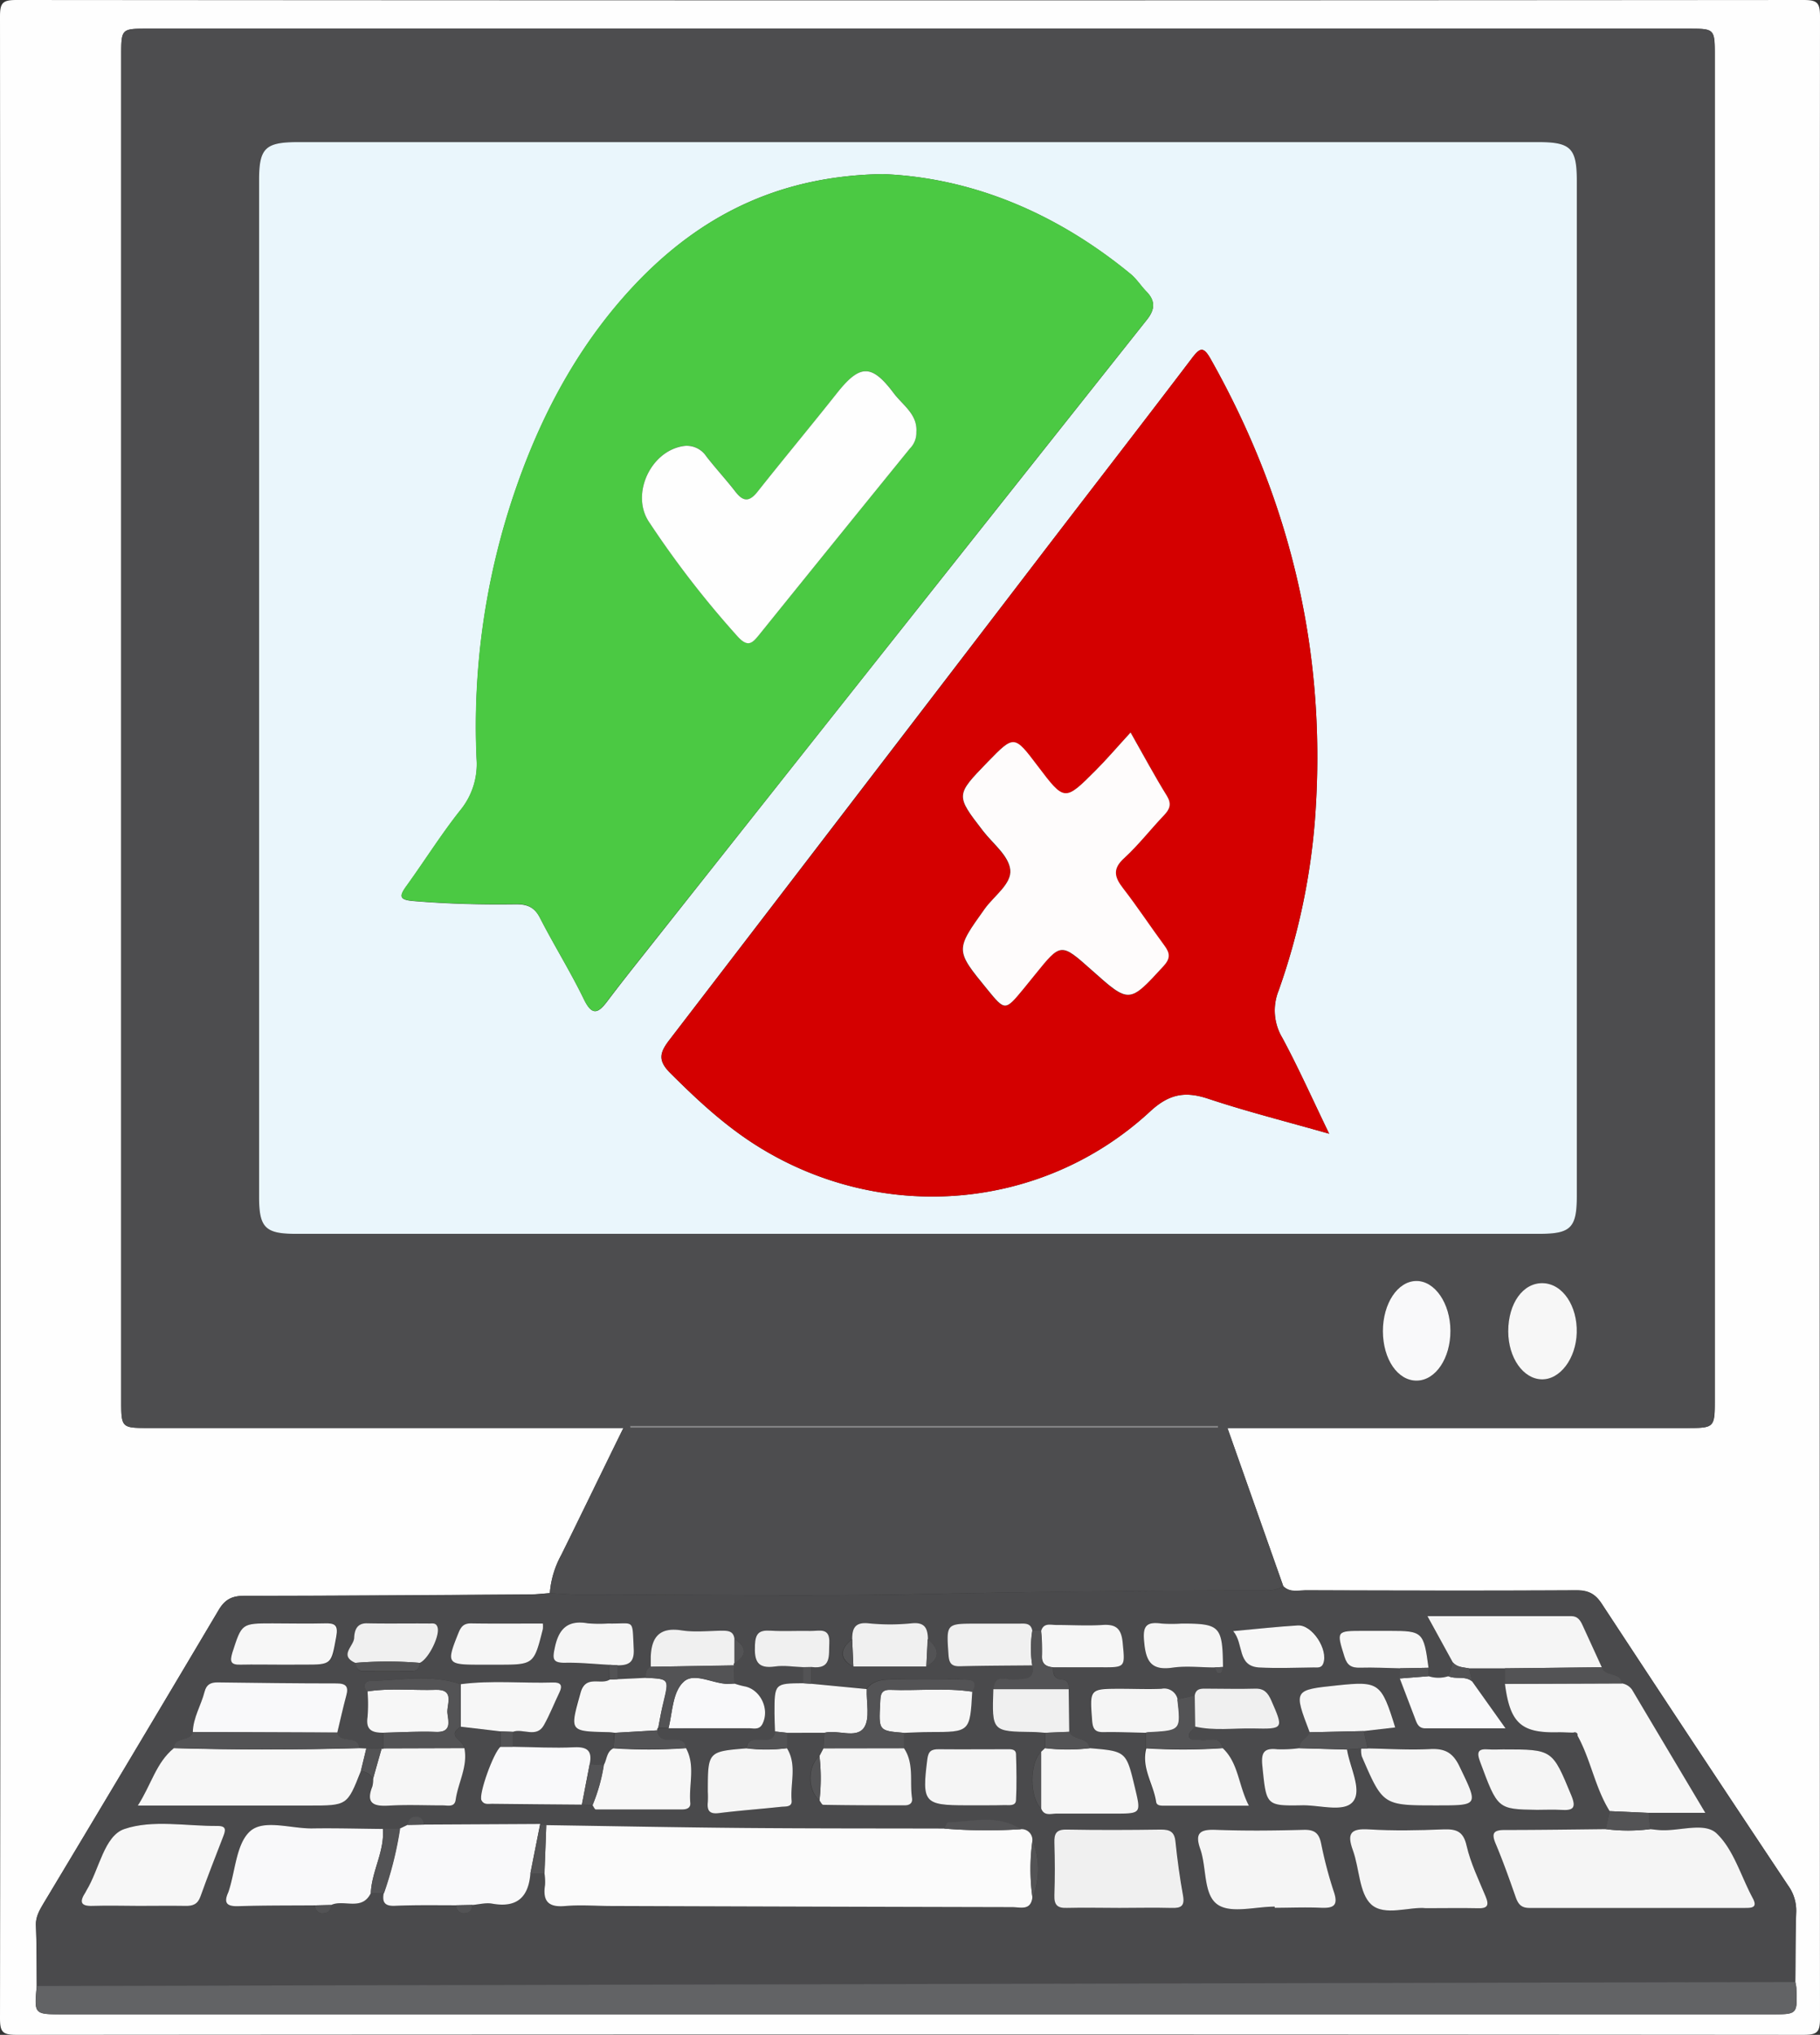 <svg xmlns="http://www.w3.org/2000/svg" viewBox="0 0 451 504"><rect x="0" y="0" width="451" height="504" fill="#333333" stroke="none"/><defs><style>.cls-1{fill:#fefefe;}.cls-2{fill:#4d4d4f;}.cls-3{fill:#4a4a4c;}.cls-4{fill:#626365;}.cls-5{fill:#eaf6fc;}.cls-6{fill:#f9f9fa;}.cls-7{fill:#f7f7f7;}.cls-8{fill:#868688;}.cls-9{fill:#fbfbfb;}.cls-10{fill:#f5f5f5;}.cls-11{fill:#f0f0f0;}.cls-12{fill:#f6f6f6;}.cls-13{fill:#535355;}.cls-14{fill:#d40000;}.cls-15{fill:#4bc943;}.cls-16{fill:#fefcfc;}</style></defs><g id="Layer_2" data-name="Layer 2"><g id="Layer_1-2" data-name="Layer 1"><path class="cls-1" d="M.1,252Q.1,128,0,4.09C0,.67.67,0,4.09,0Q225.5.17,446.91,0c3.42,0,4.09.67,4.09,4.09q-.17,247.91,0,495.82c0,3.42-.67,4.09-4.09,4.09q-221.42-.17-442.82,0C.67,504,0,503.33,0,499.91Q.18,375.95.1,252Zm9,239.91c-.65,7-.65,7,6.33,7H439.05c6.36,0,6.36,0,6.09-6.55a10.79,10.79,0,0,0-.26-1.47c.06-5.81,0-11.62.22-17.43a10.56,10.56,0,0,0-2-6.46q-23.19-34.81-46.17-69.78c-1.69-2.58-3.45-3.37-6.41-3.35-22.27.12-44.54.08-66.81,0-1.92,0-4,.65-5.7-1L304.17,353.7H418c6.87,0,6.94-.08,6.94-7q0-166.41,0-332.81c0-6.78,0-6.79-6.56-6.79H36.58c-6.53,0-6.54,0-6.54,6.77V346.68c0,7,0,7,6.88,7H154.48c-5.34,10.92-10.33,21.2-15.39,31.44a23.3,23.3,0,0,0-2.84,9.47c-1.65.11-3.29.31-4.93.32-23.6.15-47.2.33-70.8.34-3,0-4.77.87-6.33,3.5q-21.58,36.41-43.4,72.67c-1,1.72-2,3.36-1.89,5.52C9.09,481.94,9.06,486.92,9.11,491.91Z"/><path class="cls-2" d="M136.25,394.61a23.3,23.3,0,0,1,2.84-9.47c5.06-10.24,10-20.52,15.39-31.44H36.92c-6.87,0-6.88,0-6.88-7V13.87c0-6.76,0-6.77,6.54-6.77H418.34c6.56,0,6.56,0,6.56,6.79q0,166.41,0,332.81c0,6.91-.07,7-6.94,7H304.17L318,392.94a9.34,9.34,0,0,1-4.8,1q-41.1,0-82.18.84c-29.25.64-58.53.15-87.79.13C140.89,394.93,138.57,394.72,136.25,394.61ZM227.8,35.2H73.9c-8.19,0-9.72,1.48-9.72,9.44q0,125.93,0,251.84c0,7.54,1.54,9.12,9,9.12H381.49c7.79,0,9.25-1.5,9.25-9.42V44.84c0-8.14-1.48-9.64-9.54-9.64ZM342.68,329.72c0,7,3.68,12.3,8.4,12.24s8.36-5.45,8.34-12.35-3.85-12.36-8.46-12.33S342.65,322.86,342.68,329.72Zm31.06,0c0,6.55,3.63,11.74,8.26,11.88s8.54-5.12,8.72-11.54c.19-6.6-3.61-12.16-8.39-12.28S373.71,322.82,373.74,329.76ZM156.15,353.17l0,.45H301.82v-.45Z"/><path class="cls-3" d="M136.25,394.61c2.32.11,4.64.32,7,.32,29.26,0,58.54.51,87.79-.13q41.08-.9,82.18-.84a9.34,9.34,0,0,0,4.8-1c1.67,1.63,3.78,1,5.7,1,22.27,0,44.54.08,66.81,0,3,0,4.72.77,6.41,3.35q22.92,35,46.17,69.78a10.56,10.56,0,0,1,2,6.46c-.19,5.81-.16,11.62-.22,17.43l-435.77,1c0-5,0-10-.21-15-.08-2.16.86-3.8,1.89-5.52q21.75-36.3,43.4-72.67c1.56-2.63,3.33-3.5,6.33-3.5,23.6,0,47.2-.19,70.8-.34C133,394.92,134.6,394.72,136.25,394.61ZM199,412.93v4c-7.11,0-7.12,0-7.09,7.46,0,1.5.08,3,.13,4.49-.29,2.45-2.18,2-3.78,2.07s-3.08-.05-3.25,2.09c-9.61.78-9.61.78-9.6,10.79a23.14,23.14,0,0,1,0,2.5c-.21,2.07.35,3.05,2.73,2.75,5.12-.64,10.26-1,15.39-1.56,1.06-.12,2.79.14,2.65-1.52-.38-4.33,1.39-8.87-1.17-13l0-3.8h9.27c-.09,1.28-.19,2.55-.28,3.83l-1,1.91c-3,2.68-3,8.32,0,11,.3.38.6,1.08.91,1.08,6.75.09,13.5.12,20.25.13,1.16,0,2-.56,1.77-1.79-.61-4.13.58-8.55-2-12.36,0-1.27,0-2.54,0-3.81,2.12-.07,4.24-.2,6.36-.2,10,0,10,0,10.54-10,1.78-3.07-.85-2.93-2.41-3-6.16-.13-12.32-.16-18.47,0-1.9.06-4,.5-5.26,2.33L201,417c0-1.37,0-2.74,0-4.11,5,.64,4.28-2.78,4.44-5.93.21-4-2.55-3-4.65-3-3.32-.08-6.64.13-10-.07-2.73-.16-3.66.66-3.78,3.56-.16,3.87.53,6,5,5.31C194.34,412.44,196.7,412.85,199,412.93Zm155,.15c-1.19-8.9-1.44-9.14-9.66-9.14h-6.44c-6.78,0-6.69,0-4.73,6.4.67,2.18,1.76,2.78,3.89,2.72,3.29-.1,6.59.09,9.88.15l-.06,2.52q1.88,4.89,3.73,9.78c.47,1.26.85,2.57,2.58,2.57h19.89l-8.28-11.63c-.26-1.08-.52-2.15-.79-3.23h8.92l0,3.86c1.27,9.68,4,12.17,13,12,1.33,0,2.65.05,4,.08l1,.79c3.28,5.95,4.32,12.85,7.95,18.66l-.94,4.46c-8.32.09-16.63.25-24.95.21-2.84,0-3.53.69-2.37,3.43,1.81,4.29,3.37,8.69,4.91,13.09.61,1.73,1.3,2.8,3.44,2.79,17.81-.07,35.62,0,53.44,0,1.73,0,3.16-.09,1.89-2.45-2.9-5.43-4.73-11.93-8.93-16-3-2.88-9.22-.52-14-.82-.83-.06-1.65-.16-2.48-.25l-.36-4h14c-6.3-10.58-12.24-20.55-18.17-30.53a3.84,3.84,0,0,0-2.48-1.53c-.25-3.07-4.23-1.54-5-4-1.58-3.45-3.17-6.89-4.74-10.35-.57-1.25-1.21-2.32-2.85-2.32-11.66,0-23.32,0-35.62,0L360,411.73c-.37,1.14-.75,2.29-1.12,3.44a8.07,8.07,0,0,1-4.91,0C354,414.47,354,413.78,354,413.08Zm-172-7.14c-.26-2-1.69-2.06-3.26-2-3.29.05-6.64.42-9.85-.08-5.42-.84-7.46,1.62-7.63,6.57,0,.81,0,1.62,0,2.44-1.25.54-1.24,1.65-1.26,2.75l-7,.33,0-3.47c2.73.09,4.11-.68,4-4-.35-7.87.35-6.2-6.4-6.36a34.28,34.28,0,0,1-5-.05c-4.86-.84-7.12,1.23-8.14,5.95-.59,2.76-.68,3.88,2.57,3.82,3.64-.07,7.28.32,10.93.51l0,3.66c-2.22,1.43-6-1.29-7.22,3.27-2.63,9.6-2.84,9.54,7,9.75a14.67,14.67,0,0,1,1.47.16L152,433c-1.73.86-1.57,2.79-2.39,4.17l-3.52-.24c.64-3.14-.45-4.31-3.81-4.16-5.07.24-10.17,0-15.26-.12l0-3.7c2.5-1,5.86,1.65,7.72-1.66,1.46-2.6,2.55-5.41,3.85-8.11.83-1.71.33-2.51-1.54-2.45-7.63.23-15.29-.57-22.91.42-7.41-2.55-15-.95-22.51-.79-1.09,0-2,1.34-.59,2.58a38.88,38.88,0,0,1,0,6.38c-.49,3.34,1.34,3.88,3.93,3.85l0,3.87-.23.19-.28-.11-3.81-.07L89.06,433c-.32-3.43-4.8-.92-5.48-3.84.74-3.06,1.42-6.14,2.23-9.18.58-2.18-.07-3-2.38-3-9.82,0-19.65-.12-29.47-.25-1.75,0-2.8.52-3.26,2.29-.86,3.36-2.83,6.4-2.92,10-.61,2.46-4.5,1-4.7,4-4.39,3.6-5.58,9-8.92,14.23h42.5c9.39,0,9.39,0,12.75-8.54a3.78,3.78,0,0,1,3,1.88,7.15,7.15,0,0,1-.2,1.93c-1.66,4.21.29,5,4.06,4.75,4.45-.26,8.92,0,13.38-.06,1.23,0,2.93.55,3.2-1.37.61-4.29,3.07-8.27,2.16-12.82.17-1.84-4.57-2.88-.86-5.3l9.87,1.16,0,3.81c-1.77,1.37-5.46,11.72-4.73,13.25.56,1.16,1.66.87,2.58.88,7.43.09,14.87.14,22.31.2l2.68.08c.28.37.55,1.07.82,1.07,7.14.06,14.28,0,21.42,0,1.1,0,2.09-.37,2-1.64-.41-4.51,1.31-9.18-1.06-13.53-.25-2.4-2.08-2.06-3.65-2-1.75,0-3.26-.18-3.49-2.37a.51.51,0,0,1,.23-.64l2.55.1c6.61,0,13.22.07,19.82,0,1.21,0,2.66.52,3.47-1.07,1.89-3.73-.53-8.67-4.58-9.33A20.24,20.24,0,0,1,182,417l-.15-4.5a.38.38,0,0,1,.1-.58C185.17,410,185.11,408,182,405.94Zm114.12,21.69c4.75,1.11,9.58.39,14.36.48,7.7.13,7.64.06,4.53-7-.83-1.89-1.76-2.94-4-2.86-4,.16-8,.06-11.95,0-1.35,0-2.71-.12-3,1.69l-4.33,1c-.57-2-1.74-2.89-4-2.74-3.31.2-6.64,0-10,0-7.9,0-7.8,0-7.2,7.9.16,2.14.79,2.89,2.92,2.84,3.48-.07,7,.1,10.45.16l0,3.82c-1.3,4.78,1.76,8.77,2.41,13.19.15,1,1.17,1,2,1h21C306.8,442.1,306.92,436.7,303,433c-.85-3.45-3.67-1.54-5.59-2-1-.26-2.56.46-2.79-1.05C294.48,429.24,295.58,428.4,296.13,427.63Zm-50-9.25c-.36,10.5-.36,10.49,9.85,10.61,1,0,2,.13,3,.2,0,1.27,0,2.54,0,3.81l-1,.93c-2.9,2.67-2.93,11.23,0,14,.73,2,2.44,1.29,3.81,1.31,4.8,0,9.6,0,14.39,0,6.58,0,6.58,0,5.07-6.33-2.17-9.12-2.17-9.12-11.26-9.88-.37-3-4.11-1.8-5-4.1q-.06-5.3-.13-10.58c.1-1.26-.27-2.24-1.69-2.35-1.94-.16-2.2-1.46-2.15-3,3.81,0,7.63-.06,11.44,0,6.52.05,6.3.09,5.7-6.19-.32-3.42-1.63-4.52-5-4.29-3.8.26-7.64,0-11.46,0-1.39,0-3.11-.61-3.73,1.46l-2.15,0c-.35-2.11-2-1.81-3.44-1.81H242c-7.56,0-7.47,0-6.93,7.72.14,2.12.76,2.9,2.9,2.84,5.95-.16,11.9-.16,17.85-.22.72,3.82-1.94,3.24-4.27,3.52C249.58,416.24,246.48,414.36,246.15,418.38ZM229.86,406c0-2.61-.7-4.21-4-3.88a53.84,53.84,0,0,1-10.77,0c-3.26-.33-3.93,1.28-4,3.88-3.2,2.56-3.1,5,.3,6.82h18.08C232.92,410.9,233,408.52,229.86,406Zm-125.81,5.92c2.21-.95,5.1-6.9,4.39-8.87-.4-1.11-1.29-.87-2-.88-5.16,0-10.32.06-15.48-.05-2.66-.05-3.09,1.95-3.17,3.63-.09,2-3.82,4.37.3,6.17.17,1.05.57,2,1.8,2q6.19.06,12.39,0C103.48,413.84,103.88,412.92,104.05,411.87ZM301,413c.27.5.49,1.4.83,1.45,1.09.16,1-.84,1.16-1.57-.11-10.1-.73-10.76-10.22-10.76a37.59,37.59,0,0,1-5,0c-4.14-.58-4.72.95-4.28,4.92.53,4.8,2,6.75,7,6C293.94,412.55,297.48,413,301,413Zm37,15.77,7.81-.9c-3.42-11.1-4-11.5-14.44-10.41-10.8,1.13-10.8,1.13-6.76,11.6-.59,1.5-2.6,2.08-2.57,4a33.12,33.12,0,0,1-5.43.22c-3.43-.4-4.05.92-3.72,4.16,1,9.75.84,9.88,9.78,9.72,4.39-.09,10.45,2,12.75-1s-.86-8.42-1.55-12.8l3.51-.26a6,6,0,0,0,.14,1.91c5.25,12.17,5.26,12.17,18.49,12.17,10.6,0,10.42.09,5.72-9.68-1.64-3.42-3.65-4.45-7.26-4.27-5.14.27-10.3-.07-15.46-.16C338.61,431.63,338.27,430.19,337.93,428.76ZM94.87,453c-5.82-.05-11.64-.22-17.45-.13-5.28.09-11.93-2.45-15.44.7s-3.64,9.67-5.27,14.72a3.75,3.75,0,0,1-.17.47c-1.21,2.71-.2,3.46,2.58,3.37,6.31-.2,12.63-.15,18.94-.2a1.86,1.86,0,0,0,2.28,1.91c1.24-.1,1.61-.94,1.72-2,3.13-1.48,7.61,1.59,9.83-2.94l3.2,0c-.39,2.2.22,3.23,2.76,3.12,5.06-.22,10.13-.1,15.2-.13a1.87,1.87,0,0,0,2.28,1.93c1.24-.1,1.61-.94,1.71-2,1.64-.13,3.34-.61,4.91-.33,6.16,1.12,9-1.61,9.49-7.55l3.5,0a13.58,13.58,0,0,1,.17,3c-.65,4.1.87,5.64,5.1,5.23,3.79-.36,7.64-.06,11.46,0q49.61.15,99.2.28c2,0,4.57,1,5-2.4a18.72,18.72,0,0,0,0-14.09,2.66,2.66,0,0,0-2.82-2.82c-5.72-3.74-12-1.86-18.11-1.72-.32,0-.62,1-.92,1.57-16.61,0-33.21,0-49.82-.15-16.27-.14-32.54-.46-48.81-.7l-1.51-.29-28.81.15a1.86,1.86,0,0,0-2.28-1.91c-1.23.09-1.6.92-1.71,2l-1.92.93Zm182.51,19.56c4.33,0,8.65-.11,13,.05,2.38.08,3.32-.48,2.85-3.08-.8-4.41-1.41-8.87-1.87-13.33-.24-2.39-1.35-3-3.56-3-7.81.1-15.63.13-23.45,0-2.52,0-3.07,1-3,3.25.13,4.32.14,8.65,0,13-.08,2.36.68,3.24,3.1,3.15C268.73,472.45,273.06,472.56,277.38,472.56Zm38.5-.32v.3c3.82,0,7.65-.14,11.46,0,3,.14,4.35-.47,3.22-3.88a101.86,101.86,0,0,1-3.17-12c-.52-2.6-1.63-3.49-4.31-3.43-7.3.18-14.61.26-21.91,0-3.93-.14-5.1.9-3.74,4.75,1.64,4.66.7,11.36,4.36,13.81C305.12,474,311.08,472.24,315.88,472.24Zm37.48.39c4.86,0,8.85-.08,12.83,0,2.41.06,2.88-.69,2-2.9-1.72-4.14-3.72-8.25-4.72-12.57-.83-3.63-2.59-4.18-5.8-4.06-6.14.22-12.31.35-18.43,0-4.51-.28-5.47,1-3.95,5.18,1.64,4.51,1.48,10.64,4.53,13.4C343.11,474.72,349.31,472.18,353.36,472.63Zm-318.88-.57c3.82,0,7.63-.08,11.44,0,1.87.05,3.07-.4,3.76-2.34,1.78-5,3.73-9.92,5.64-14.87.54-1.41.9-2.61-1.34-2.59-7.78.07-16.16-1.62-23.16.76-5,1.71-6.21,10-9.39,15.21-.08.14-.14.3-.23.44-1.5,2.29-1.39,3.53,1.85,3.39C26.85,471.93,30.67,472.06,34.48,472.06ZM241,447.14c2.65,0,5.3,0,7.94,0,1.09,0,2.74.31,2.82-1.22.2-3.79.13-7.6,0-11.39,0-1.34-1.33-1.23-2.3-1.23-5.62,0-11.25,0-16.87,0-1.77,0-2.56.5-2.81,2.48-1.36,10.74-.85,11.41,9.72,11.41Zm139.9,1.13c2,0,4-.1,6,0,2.9.18,3.86-.39,2.53-3.58-4.72-11.36-4.61-11.4-16.93-11.4-1.16,0-2.33.08-3.49,0-2.49-.2-3.18.4-2.19,3.06C371.14,448.09,371.06,448.12,380.87,448.27Zm-311.28-36h6c6.77,0,6.58,0,7.86-6.9.54-2.9-.33-3.41-2.89-3.32-4.31.14-8.62,0-12.94,0-7.68,0-7.58,0-9.91,7.23-.72,2.22-.48,3,2,3C63,412.24,66.28,412.3,69.59,412.31Zm64.93-10.19c-5.91,0-11.83.06-17.75,0-1.81,0-2.52.74-3.17,2.36-3,7.56-2.89,7.87,5.12,7.87h4.48c9.08,0,9.08,0,11.31-8.81A7.38,7.38,0,0,0,134.52,402.12ZM305.59,404c2.7,3.14.92,8.59,6.4,8.93,4.47.27,9,.08,13.47,0,.89,0,2,.38,2.49-1,1.29-3.4-2.76-9.63-6.32-9.41C316.51,402.94,311.4,403.5,305.59,404Z"/><path class="cls-4" d="M9.11,491.91l435.77-1a10.79,10.79,0,0,1,.26,1.47c.27,6.55.27,6.55-6.09,6.55H15.44C8.46,498.92,8.46,498.92,9.11,491.91Z"/><path class="cls-5" d="M227.8,35.2H381.2c8.06,0,9.54,1.5,9.54,9.64V296.18c0,7.92-1.46,9.42-9.25,9.42H73.2c-7.48,0-9-1.58-9-9.12q0-125.93,0-251.84c0-8,1.53-9.44,9.72-9.44ZM329.37,280.81c-4.29-8.88-7.68-16.47-11.61-23.77a13.16,13.16,0,0,1-.91-11.68,164.87,164.87,0,0,0,9-42.31C328.91,162.41,320,124.41,300,88.93c-1.78-3.15-2.62-2.87-4.63-.23-12.58,16.58-25.34,33-38,49.54q-45.72,59.65-91.47,119.3c-2.4,3.12-3,5.08.18,8.23,6.73,6.73,13.62,13.13,21.76,18.2,30.84,19.19,70.5,15.95,97.14-8.67,4.74-4.38,8.69-5.07,14.45-3.15C308.84,275.28,318.47,277.7,329.37,280.81ZM218.73,43.12C194,43.54,175,52.64,159.15,68.66c-14.5,14.69-24.31,32.39-31.08,51.75A179.73,179.73,0,0,0,118.12,188a18,18,0,0,1-4.1,12.79c-4.74,6-8.81,12.5-13.29,18.69-1.89,2.61-1.72,3.41,1.75,3.7,8.46.71,16.93.92,25.4.8,2.81,0,4.58.72,5.94,3.37,3.49,6.81,7.56,13.32,10.9,20.2,2,4.12,3.5,3.47,5.75.5,2.81-3.72,5.68-7.37,8.57-11q29.55-37.32,59.12-74.62,33-41.59,66-83.17c2-2.47,2.26-4.66-.05-7-1.39-1.42-2.48-3.18-4-4.42C261.7,52.71,240.79,44,218.73,43.12Z"/><path class="cls-6" d="M342.68,329.72c0-6.86,3.66-12.4,8.28-12.44s8.44,5.56,8.46,12.33-3.63,12.3-8.34,12.35S342.71,336.7,342.68,329.72Z"/><path class="cls-7" d="M373.74,329.76c0-6.94,3.66-12.07,8.59-11.94s8.58,5.68,8.39,12.28c-.18,6.42-4.15,11.67-8.72,11.54S373.76,336.31,373.74,329.76Z"/><path class="cls-8" d="M156.15,353.17H301.82v.45H156.18Z"/><path class="cls-9" d="M135.37,452.06c16.27.24,32.54.56,48.81.7,16.61.14,33.21.11,49.82.15a130,130,0,0,0,19,.15,2.67,2.67,0,0,1,2.83,2.82,51.94,51.94,0,0,0,0,14.09c-.42,3.37-3,2.4-5,2.4q-49.59-.11-99.2-.28c-3.82,0-7.67-.32-11.46,0-4.23.41-5.75-1.13-5.1-5.23a13.58,13.58,0,0,0-.17-3Q135.17,458,135.37,452.06Z"/><path class="cls-10" d="M408.91,453.05c.83.09,1.65.19,2.48.25,4.76.3,11-2.06,14,.82,4.2,4,6,10.54,8.93,16,1.27,2.36-.16,2.45-1.89,2.45-17.82,0-35.63,0-53.44,0-2.14,0-2.83-1.06-3.44-2.79-1.54-4.4-3.1-8.8-4.91-13.09-1.16-2.74-.47-3.44,2.37-3.43,8.32,0,16.63-.12,24.95-.21A42.85,42.85,0,0,0,408.91,453.05Z"/><path class="cls-7" d="M398.88,448.59c-3.63-5.81-4.67-12.71-7.95-18.66,0-.66-.32-.95-1-.79-1.32,0-2.64-.11-4-.08-9,.19-11.75-2.3-13-12l29-.1a3.84,3.84,0,0,1,2.48,1.53c5.93,10,11.87,19.95,18.17,30.53h-14Z"/><path class="cls-7" d="M89.41,438.67c-3.36,8.54-3.36,8.54-12.75,8.54H34.16C37.5,442,38.69,436.58,43.08,433q23,.64,46,0l1.69.08C90.31,434.92,89.86,436.8,89.41,438.67Z"/><path class="cls-6" d="M105.05,451.92l28.81-.15q-1.22,6.09-2.42,12.18c-.44,5.94-3.33,8.67-9.49,7.55-1.57-.28-3.27.2-4.91.33l-4,.08c-5.07,0-10.14-.09-15.2.13-2.54.11-3.15-.92-2.76-3.12a88.8,88.8,0,0,0,4-16l1.92-.93Z"/><path class="cls-6" d="M91.89,468.9c-2.22,4.53-6.7,1.46-9.83,2.94l-4,.09c-6.31.05-12.63,0-18.94.2-2.78.09-3.79-.66-2.58-3.37a3.75,3.75,0,0,0,.17-.47c1.63-5.05,1.86-11.66,5.27-14.72s10.16-.61,15.44-.7c5.81-.09,11.63.08,17.45.13C95.33,458.57,92.11,463.45,91.89,468.9Z"/><path class="cls-11" d="M277.38,472.56c-4.32,0-8.65-.11-13,0-2.42.09-3.18-.79-3.1-3.15.15-4.32.14-8.65,0-13-.07-2.26.48-3.29,3-3.25,7.82.14,15.64.11,23.45,0,2.21,0,3.32.57,3.56,3,.46,4.46,1.07,8.92,1.87,13.33.47,2.6-.47,3.16-2.85,3.08C286,472.45,281.71,472.56,277.38,472.56Z"/><path class="cls-10" d="M315.88,472.24c-4.8,0-10.76,1.75-14.09-.46-3.66-2.45-2.72-9.15-4.36-13.81-1.36-3.85-.19-4.89,3.74-4.75,7.3.28,14.61.2,21.91,0,2.68-.06,3.79.83,4.31,3.43a101.86,101.86,0,0,0,3.17,12c1.13,3.41-.19,4-3.22,3.88-3.81-.18-7.64,0-11.46,0Z"/><path class="cls-10" d="M353.36,472.63c-4.05-.45-10.25,2.09-13.58-.94-3-2.76-2.89-8.89-4.53-13.4-1.52-4.17-.56-5.46,3.95-5.18,6.12.38,12.29.25,18.43,0,3.21-.12,5,.43,5.8,4.06,1,4.32,3,8.43,4.72,12.57.92,2.21.45,3-2,2.9C362.21,472.55,358.22,472.63,353.36,472.63Z"/><path class="cls-7" d="M34.48,472.06c-3.81,0-7.63-.13-11.43,0-3.24.14-3.35-1.1-1.85-3.39.09-.14.15-.3.23-.44,3.18-5.2,4.36-13.5,9.39-15.21,7-2.38,15.38-.69,23.16-.76,2.24,0,1.88,1.18,1.34,2.59-1.91,4.95-3.86,9.88-5.64,14.87-.69,1.94-1.89,2.39-3.76,2.34C42.11,472,38.3,472.06,34.48,472.06Z"/><path class="cls-10" d="M372.92,413.22H364c-1.4-.28-2.93-.22-4-1.49l-6.28-11.44c12.3,0,24,0,35.62,0,1.64,0,2.28,1.07,2.85,2.32,1.57,3.46,3.16,6.9,4.74,10.35Z"/><path class="cls-6" d="M47.78,429c.09-3.59,2.06-6.63,2.92-10,.46-1.77,1.51-2.32,3.26-2.29,9.82.13,19.65.25,29.47.25,2.31,0,3,.79,2.38,3-.81,3-1.49,6.12-2.23,9.18Z"/><path class="cls-12" d="M270,433c9.09.76,9.09.76,11.26,9.88,1.51,6.32,1.51,6.32-5.07,6.33-4.79,0-9.59,0-14.39,0-1.37,0-3.08.69-3.81-1.31q0-7,0-14l1-.93A48.09,48.09,0,0,0,270,433Z"/><path class="cls-6" d="M127.06,432.65c5.09.07,10.19.36,15.26.12,3.36-.15,4.45,1,3.81,4.16-.65,3.35-1.29,6.7-1.94,10.05-7.44-.06-14.88-.11-22.31-.2-.92,0-2,.28-2.58-.88-.73-1.53,3-11.88,4.73-13.25Z"/><path class="cls-7" d="M170,433c2.37,4.35.65,9,1.06,13.53.12,1.27-.87,1.64-2,1.64-7.14,0-14.28,0-21.42,0-.27,0-.54-.7-.82-1.07a43.56,43.56,0,0,0,2.78-9.89c.82-1.38.66-3.31,2.39-4.17A131.57,131.57,0,0,0,170,433Z"/><path class="cls-10" d="M195,433c2.56,4.13.79,8.67,1.17,13,.14,1.66-1.59,1.4-2.65,1.52-5.13.55-10.27.92-15.39,1.56-2.38.3-2.94-.68-2.73-2.75a23.14,23.14,0,0,0,0-2.5c0-10,0-10,9.6-10.79A39.3,39.3,0,0,0,195,433Z"/><path class="cls-10" d="M224,433c2.57,3.81,1.38,8.23,2,12.36.19,1.23-.61,1.8-1.77,1.79-6.75,0-13.5,0-20.25-.13-.31,0-.61-.7-.91-1.08a48.09,48.09,0,0,0,0-11l1-1.91Z"/><path class="cls-12" d="M303,433c3.95,3.73,3.83,9.13,6.47,14.24h-21c-.84,0-1.86,0-2-1-.65-4.42-3.71-8.41-2.41-13.19A146.75,146.75,0,0,0,303,433Z"/><path class="cls-10" d="M338.94,433.06c5.16.09,10.32.43,15.46.16,3.61-.18,5.62.85,7.26,4.27,4.7,9.77,4.88,9.68-5.72,9.68-13.23,0-13.24,0-18.49-12.17a6,6,0,0,1-.14-1.91Z"/><path class="cls-12" d="M333.8,433.35c.69,4.38,3.76,9.9,1.55,12.8s-8.36.88-12.75,1c-8.94.16-8.79,0-9.78-9.72-.33-3.24.29-4.56,3.72-4.16A33.12,33.12,0,0,0,322,433Z"/><path class="cls-12" d="M94.56,433.12l.28.11.23-.19,20-.06c.91,4.55-1.55,8.53-2.16,12.82-.27,1.92-2,1.36-3.2,1.37-4.46,0-8.93-.2-13.38.06-3.77.22-5.72-.54-4.06-4.75a7.15,7.15,0,0,0,.2-1.93C93.14,438.07,93.85,435.6,94.56,433.12Z"/><path class="cls-10" d="M241,447.15h-1.49c-10.57,0-11.08-.67-9.72-11.41.25-2,1-2.49,2.81-2.48,5.62.05,11.25,0,16.87,0,1,0,2.26-.11,2.3,1.23.12,3.79.19,7.6,0,11.39-.08,1.53-1.73,1.2-2.82,1.22C246.27,447.17,243.62,447.14,241,447.15Z"/><path class="cls-7" d="M163.11,427.94a.51.51,0,0,0-.23.64l-10.55.61a14.67,14.67,0,0,0-1.47-.16c-9.88-.21-9.67-.15-7-9.75,1.25-4.56,5-1.84,7.22-3.27l2-.1,7-.33c5.78.27,5.75.26,4.36,6.07C163.86,423.73,163.52,425.84,163.11,427.94Z"/><path class="cls-10" d="M380.87,448.27c-9.81-.15-9.73-.18-14.1-11.91-1-2.66-.3-3.26,2.19-3.06,1.16.09,2.33,0,3.49,0,12.32,0,12.21,0,16.93,11.4,1.33,3.19.37,3.76-2.53,3.58C384.87,448.17,382.86,448.27,380.87,448.27Z"/><path class="cls-12" d="M192.05,428.86c-.05-1.5-.12-3-.13-4.49,0-7.41,0-7.41,7.09-7.46l2,.13,13.78,1.32c-.14,3.27.87,7.38-.72,9.62-2,2.72-6.46.37-9.76,1.21H195Z"/><path class="cls-7" d="M124.05,428.84l-9.87-1.16c0-3.51,0-7,0-10.53,7.62-1,15.28-.19,22.91-.42,1.87-.06,2.37.74,1.54,2.45-1.3,2.7-2.39,5.51-3.85,8.11-1.86,3.31-5.22.7-7.72,1.66Z"/><path class="cls-7" d="M69.59,412.31c-3.31,0-6.63-.07-10,0-2.43.06-2.67-.76-2-3,2.33-7.19,2.23-7.23,9.91-7.23,4.32,0,8.63.11,12.94,0,2.56-.09,3.43.42,2.89,3.32-1.28,6.86-1.09,6.9-7.86,6.9Z"/><path class="cls-12" d="M324.54,429.05c-4-10.47-4-10.47,6.76-11.6,10.46-1.09,11-.69,14.44,10.41l-7.81.9Z"/><path class="cls-6" d="M182,417a20.24,20.24,0,0,0,2.36.66c4,.66,6.47,5.6,4.58,9.33-.81,1.59-2.26,1.06-3.47,1.07-6.6,0-13.21,0-19.82,0,1-4,1-9.08,3.84-11.57,2.65-2.31,7.24.62,11,.6C181,417.07,181.52,417,182,417Z"/><path class="cls-10" d="M284,429.18c-3.48-.06-7-.23-10.45-.16-2.13.05-2.76-.7-2.92-2.84-.6-7.91-.7-7.9,7.2-7.9,3.32,0,6.65.15,10,0a3.38,3.38,0,0,1,4,2.74c.88,7.68.88,7.68-7.28,8.11A3.86,3.86,0,0,0,284,429.18Z"/><path class="cls-6" d="M364.79,416.45l8.28,11.63H353.18c-1.73,0-2.11-1.31-2.58-2.57q-1.86-4.89-3.73-9.78l7.13-.56a8.07,8.07,0,0,0,4.91,0C360.78,416,363.05,415,364.79,416.45Z"/><path class="cls-11" d="M255.79,412.49c-5.95.06-11.9.06-17.85.22-2.14.06-2.76-.72-2.9-2.84-.54-7.73-.63-7.72,6.93-7.72h10.41c1.47,0,3.09-.3,3.44,1.81A27.73,27.73,0,0,0,255.79,412.49Z"/><path class="cls-12" d="M240.92,419c-.56,10-.56,10-10.54,10-2.12,0-4.24.13-6.36.2-6.32-.51-6.28-.51-5.91-7.4.09-1.77,0-3.35,2.52-3.25C227.39,418.8,234.17,418,240.92,419Z"/><path class="cls-10" d="M301,413c-3.49,0-7-.44-10.44.05-5,.71-6.52-1.24-7-6-.44-4,.14-5.5,4.28-4.92a37.59,37.59,0,0,0,5,0c9.49,0,10.11.66,10.22,10.76Z"/><path class="cls-11" d="M88.06,411.87c-4.12-1.8-.39-4.14-.3-6.17.08-1.68.51-3.68,3.17-3.63,5.16.11,10.32,0,15.48.05.74,0,1.63-.23,2,.88.71,2-2.18,7.92-4.39,8.87A97,97,0,0,0,88.06,411.87Z"/><path class="cls-12" d="M258,403.94c.62-2.07,2.34-1.45,3.73-1.46,3.82,0,7.66.24,11.46,0,3.34-.23,4.65.87,5,4.29.6,6.28.82,6.24-5.7,6.19-3.81,0-7.63,0-11.44,0-1.88-.16-3-.85-2.83-3.08A49.59,49.59,0,0,0,258,403.94Z"/><path class="cls-12" d="M134.52,402.12a7.38,7.38,0,0,1,0,1.39c-2.23,8.81-2.23,8.81-11.31,8.81h-4.48c-8,0-8.16-.31-5.12-7.87.65-1.62,1.36-2.39,3.17-2.36C122.69,402.18,128.61,402.12,134.52,402.12Z"/><path class="cls-11" d="M229.55,412.77H211.47l-.3-6.82c0-2.6.7-4.21,4-3.88a53.84,53.84,0,0,0,10.77,0c3.26-.33,3.94,1.27,4,3.88Q229.71,409.37,229.55,412.77Z"/><path class="cls-11" d="M259,429.19c-1-.07-2-.19-3-.2-10.21-.12-10.21-.11-9.85-10.61l18.68,0q.07,5.28.13,10.58Z"/><path class="cls-7" d="M95,429.17c-2.59,0-4.42-.51-3.93-3.85a38.88,38.88,0,0,0,0-6.38c5.62-.88,11.28-.22,16.91-.4,4.86-.15,2.7,3.59,2.92,5.73s1.19,4.88-2.91,4.7C103.68,428.8,99.36,429.08,95,429.17Z"/><path class="cls-11" d="M296.05,419.94c.32-1.81,1.68-1.7,3-1.69,4,0,8,.12,11.95,0,2.23-.08,3.16,1,4,2.86,3.11,7.1,3.17,7.17-4.53,7-4.78-.09-9.61.63-14.36-.47C296.1,425.07,296.07,422.51,296.05,419.94Z"/><path class="cls-7" d="M305.59,404c5.81-.53,10.92-1.09,16-1.41,3.56-.22,7.61,6,6.32,9.41-.5,1.33-1.6.94-2.49,1-4.49.06-9,.25-13.47,0C306.51,412.62,308.29,407.17,305.59,404Z"/><path class="cls-10" d="M151,412.35c-3.65-.19-7.29-.58-10.93-.51-3.25.06-3.16-1.06-2.57-3.82,1-4.72,3.28-6.79,8.14-5.95a34.28,34.28,0,0,0,5,.05c6.75.16,6-1.51,6.4,6.36.15,3.28-1.23,4-4,4Z"/><path class="cls-11" d="M161.26,412.83c0-.82,0-1.63,0-2.44.17-4.95,2.21-7.41,7.63-6.57,3.21.5,6.56.13,9.85.08,1.57,0,3,0,3.26,2,0,2,0,4,0,6a.38.38,0,0,0-.1.58Z"/><path class="cls-7" d="M346.93,413.21c-3.29-.06-6.59-.25-9.88-.15-2.13.06-3.22-.54-3.89-2.72-2-6.4-2.05-6.4,4.73-6.4h6.44c8.22,0,8.47.24,9.66,9.14Z"/><path class="cls-13" d="M240.92,419c-6.75-1-13.53-.17-20.29-.45-2.47-.1-2.43,1.48-2.52,3.25-.37,6.89-.41,6.89,5.91,7.4,0,1.27,0,2.54,0,3.81l-20,0c.09-1.28.19-2.55.28-3.83,3.3-.84,7.8,1.51,9.76-1.21,1.59-2.24.58-6.35.72-9.62,1.28-1.83,3.36-2.27,5.26-2.33,6.15-.19,12.31-.16,18.47,0C240.07,416,242.7,415.9,240.92,419Z"/><path class="cls-13" d="M95,429.17c4.32-.09,8.64-.37,12.94-.2,4.1.18,3.12-2.69,2.91-4.7s1.94-5.88-2.92-5.73c-5.63.18-11.29-.48-16.91.4-1.38-1.24-.5-2.56.59-2.58,7.51-.16,15.1-1.76,22.51.79,0,3.51,0,7,0,10.53-3.71,2.42,1,3.46.86,5.3l-20,.06Z"/><path class="cls-11" d="M199,412.93c-2.31-.08-4.67-.49-6.93-.17-4.48.65-5.17-1.44-5-5.31.12-2.9,1.05-3.72,3.78-3.56,3.31.2,6.63,0,10,.07,2.1.05,4.86-1,4.65,3-.16,3.15.57,6.57-4.44,5.93Z"/><path class="cls-13" d="M47.78,429l35.8.12c.68,2.92,5.16.41,5.48,3.84q-23,.67-46,0C43.28,430,47.17,431.47,47.78,429Z"/><path class="cls-13" d="M161.26,412.83l20.6-.31L182,417c-.49,0-1,.05-1.48.05-3.79,0-8.38-2.91-11-.6-2.87,2.49-2.85,7.55-3.84,11.57l-2.55-.1c.41-2.1.75-4.21,1.25-6.29,1.39-5.81,1.42-5.8-4.36-6.07C160,414.48,160,413.37,161.26,412.83Z"/><path class="cls-13" d="M372.92,413.22l24-.27c.73,2.49,4.71,1,5,4l-29,.1Z"/><path class="cls-13" d="M296.05,419.94c0,2.57.05,5.13.08,7.7-.55.76-1.65,1.6-1.54,2.26.23,1.51,1.78.79,2.79,1.05,1.92.48,4.74-1.43,5.59,2a146.75,146.75,0,0,1-19,0l0-3.82a3.86,3.86,0,0,1,.49-.1c8.16-.43,8.16-.43,7.28-8.11Z"/><path class="cls-13" d="M264.83,418.34l-18.68,0c.33-4,3.43-2.14,5.37-2.37,2.33-.28,5,.3,4.27-3.52a27.73,27.73,0,0,1,0-8.53l2.15,0a49.59,49.59,0,0,1,.19,6c-.18,2.23.95,2.92,2.83,3.08-.05,1.55.21,2.85,2.15,3C264.56,416.1,264.93,417.08,264.83,418.34Z"/><path class="cls-13" d="M91.89,468.9c.22-5.45,3.44-10.33,3-15.9l4.27-.07a88.8,88.8,0,0,1-4,16Z"/><path class="cls-13" d="M324.54,429.05l13.39-.29c.34,1.43.68,2.87,1,4.3l-1.63,0-3.51.26L322,433C321.94,431.13,324,430.55,324.54,429.05Z"/><path class="cls-13" d="M152.33,429.19l10.55-.61c.23,2.19,1.74,2.38,3.49,2.37,1.57,0,3.4-.36,3.65,2a131.57,131.57,0,0,1-18,0Z"/><path class="cls-13" d="M398.88,448.59l9.67.45.36,4a42.85,42.85,0,0,1-11,0C398.25,451.56,398.57,450.08,398.88,448.59Z"/><path class="cls-13" d="M253,453.06a130,130,0,0,1-19-.15c.3-.55.6-1.57.92-1.57C241,451.2,247.31,449.32,253,453.06Z"/><path class="cls-13" d="M259,429.19l6-.27c.91,2.3,4.65,1.13,5,4.1a48.09,48.09,0,0,1-11,0C259,431.73,259,430.46,259,429.19Z"/><path class="cls-13" d="M149.65,437.17a43.56,43.56,0,0,1-2.78,9.89l-2.68-.08c.65-3.35,1.29-6.7,1.94-10.05Z"/><path class="cls-13" d="M88.06,411.87a97,97,0,0,1,16,0c-.17,1.05-.57,2-1.8,2q-6.19.06-12.39,0C88.63,413.84,88.23,412.92,88.06,411.87Z"/><path class="cls-13" d="M131.44,464q1.2-6.09,2.42-12.18l1.51.29q-.21,5.94-.43,11.87Z"/><path class="cls-13" d="M258,433.93q0,7,0,14C255.09,445.16,255.12,436.6,258,433.93Z"/><path class="cls-13" d="M255.86,470a51.94,51.94,0,0,1,0-14.09A18.77,18.77,0,0,1,255.86,470Z"/><path class="cls-13" d="M192.05,428.86l3,.32,0,3.8a39.3,39.3,0,0,1-10,0c.17-2.14,1.72-2.06,3.25-2.09S191.76,431.31,192.05,428.86Z"/><path class="cls-13" d="M203.06,434.93a48.09,48.09,0,0,1,0,11C200.1,443.25,200.1,437.61,203.06,434.93Z"/><path class="cls-13" d="M94.56,433.12c-.71,2.48-1.42,4.95-2.12,7.43a3.78,3.78,0,0,0-3-1.88c.45-1.87.9-3.75,1.34-5.62Z"/><path class="cls-13" d="M346.93,413.21l7.06-.13c0,.7,0,1.39,0,2.09l-7.13.56Z"/><path class="cls-13" d="M364.79,416.45c-1.74-1.43-4-.44-5.88-1.28.37-1.15.75-2.3,1.12-3.44,1,1.27,2.57,1.21,4,1.49C364.27,414.3,364.53,415.37,364.79,416.45Z"/><path class="cls-13" d="M229.55,412.77q.16-3.4.31-6.82C233,408.52,232.92,410.9,229.55,412.77Z"/><path class="cls-13" d="M211.17,406l.3,6.82C208.07,410.91,208,408.51,211.17,406Z"/><path class="cls-13" d="M182,411.94c0-2,0-4,0-6C185.11,408,185.17,410,182,411.94Z"/><path class="cls-13" d="M124.05,428.84l3,.11,0,3.7h-3Z"/><path class="cls-13" d="M199,412.93h2c0,1.37,0,2.74,0,4.11l-2-.13Z"/><path class="cls-13" d="M105.05,451.92l-4,.08c.11-1.07.48-1.9,1.71-2A1.86,1.86,0,0,1,105.05,451.92Z"/><path class="cls-13" d="M151,412.35l2.05.09,0,3.47-2,.1Z"/><path class="cls-13" d="M78.06,471.93l4-.09c-.11,1.06-.48,1.9-1.72,2A1.86,1.86,0,0,1,78.06,471.93Z"/><path class="cls-13" d="M113.05,471.91l4-.08c-.1,1.07-.47,1.91-1.71,2A1.87,1.87,0,0,1,113.05,471.91Z"/><path class="cls-13" d="M301,413l2-.12c-.13.73-.07,1.73-1.16,1.57C301.46,414.39,301.24,413.49,301,413Z"/><path class="cls-13" d="M389.94,429.14c.67-.16,1,.13,1,.79Z"/><path class="cls-14" d="M329.37,280.81c-10.9-3.11-20.53-5.53-29.92-8.66-5.76-1.92-9.71-1.23-14.45,3.15-26.64,24.62-66.3,27.86-97.14,8.67-8.14-5.07-15-11.47-21.76-18.2-3.15-3.15-2.58-5.11-.18-8.23q45.84-59.58,91.47-119.3c12.65-16.52,25.41-33,38-49.54,2-2.64,2.85-2.92,4.63.23,20,35.48,28.9,73.48,25.82,114.12a164.87,164.87,0,0,1-9,42.31,13.16,13.16,0,0,0,.91,11.68C321.69,264.34,325.08,271.93,329.37,280.81Zm-49.21-99.38c-3.32,3.62-5.92,6.67-8.74,9.49-7.64,7.65-7.68,7.61-14.33-1.17-5.82-7.7-5.82-7.7-12.43-.91-7.92,8.13-7.91,8.12-1.09,17,2.44,3.16,6.36,6.2,6.74,9.62s-4,6.49-6.34,9.71c-7.28,10.19-7.32,10.17.61,19.86,4.45,5.45,4.45,5.45,9.08-.16,1-1.16,1.89-2.33,2.83-3.49,6.37-7.87,6.37-7.87,14-1.07,9.35,8.34,9.28,8.27,17.76-.94,1.76-1.91,1.68-3.2.28-5.1-3.47-4.69-6.67-9.57-10.24-14.18-2.16-2.78-2.69-4.82.27-7.53,3.54-3.25,6.52-7.11,9.85-10.6,1.45-1.52,1.92-2.8.71-4.79C286.2,192.3,283.51,187.33,280.16,181.43Z"/><path class="cls-15" d="M218.73,43.12c22.06.86,43,9.59,61.39,24.67,1.53,1.24,2.62,3,4,4.42,2.31,2.37,2,4.56.05,7q-33,41.55-66,83.17Q188.59,199.72,159,237c-2.89,3.65-5.76,7.3-8.57,11-2.25,3-3.75,3.62-5.75-.5-3.34-6.88-7.41-13.39-10.9-20.2-1.36-2.65-3.13-3.4-5.94-3.37-8.47.12-16.94-.09-25.4-.8-3.47-.29-3.64-1.09-1.75-3.7,4.48-6.19,8.55-12.71,13.29-18.69a18,18,0,0,0,4.1-12.79,179.73,179.73,0,0,1,9.95-67.59c6.77-19.36,16.58-37.06,31.08-51.75C175,52.64,194,43.54,218.73,43.12ZM227.08,107c.31-4.41-3.36-6.65-5.58-9.6-5.51-7.36-8.41-7.21-14.11,0-6.5,8.2-13.19,16.23-19.68,24.42-2,2.49-3.49,2.53-5.42,0-2.33-3-4.95-5.81-7.27-8.83a5.79,5.79,0,0,0-5.58-2.54c-8.21,1.19-13.12,11.88-8.69,18.69a240.2,240.2,0,0,0,21.91,28.35c2.69,3,3.77,1.8,5.54-.38q18.6-23.06,37.29-46.06A5.51,5.51,0,0,0,227.08,107Z"/><path class="cls-16" d="M280.16,181.43c3.35,5.9,6,10.87,9,15.7,1.21,2,.74,3.27-.71,4.79-3.33,3.49-6.31,7.35-9.85,10.6-3,2.71-2.43,4.75-.27,7.53,3.57,4.61,6.77,9.49,10.24,14.18,1.4,1.9,1.48,3.19-.28,5.1-8.48,9.21-8.41,9.28-17.76.94-7.64-6.8-7.64-6.8-14,1.07-.94,1.16-1.87,2.33-2.83,3.49-4.63,5.61-4.63,5.61-9.08.16-7.93-9.69-7.89-9.67-.61-19.86,2.3-3.22,6.73-6.2,6.34-9.71s-4.3-6.46-6.74-9.62c-6.82-8.84-6.83-8.83,1.09-17,6.61-6.79,6.61-6.79,12.43.91,6.65,8.78,6.69,8.82,14.33,1.17C274.24,188.1,276.84,185.05,280.16,181.43Z"/><path class="cls-1" d="M227.08,107a5.51,5.51,0,0,1-1.59,4.07q-18.69,23-37.29,46.06c-1.77,2.18-2.85,3.4-5.54.38a240.2,240.2,0,0,1-21.91-28.35c-4.43-6.81.48-17.5,8.69-18.69A5.79,5.79,0,0,1,175,113c2.32,3,4.94,5.82,7.27,8.83,1.93,2.5,3.45,2.46,5.42,0,6.49-8.19,13.18-16.22,19.68-24.42,5.7-7.2,8.6-7.35,14.11,0C223.72,100.38,227.39,102.62,227.08,107Z"/></g></g></svg>